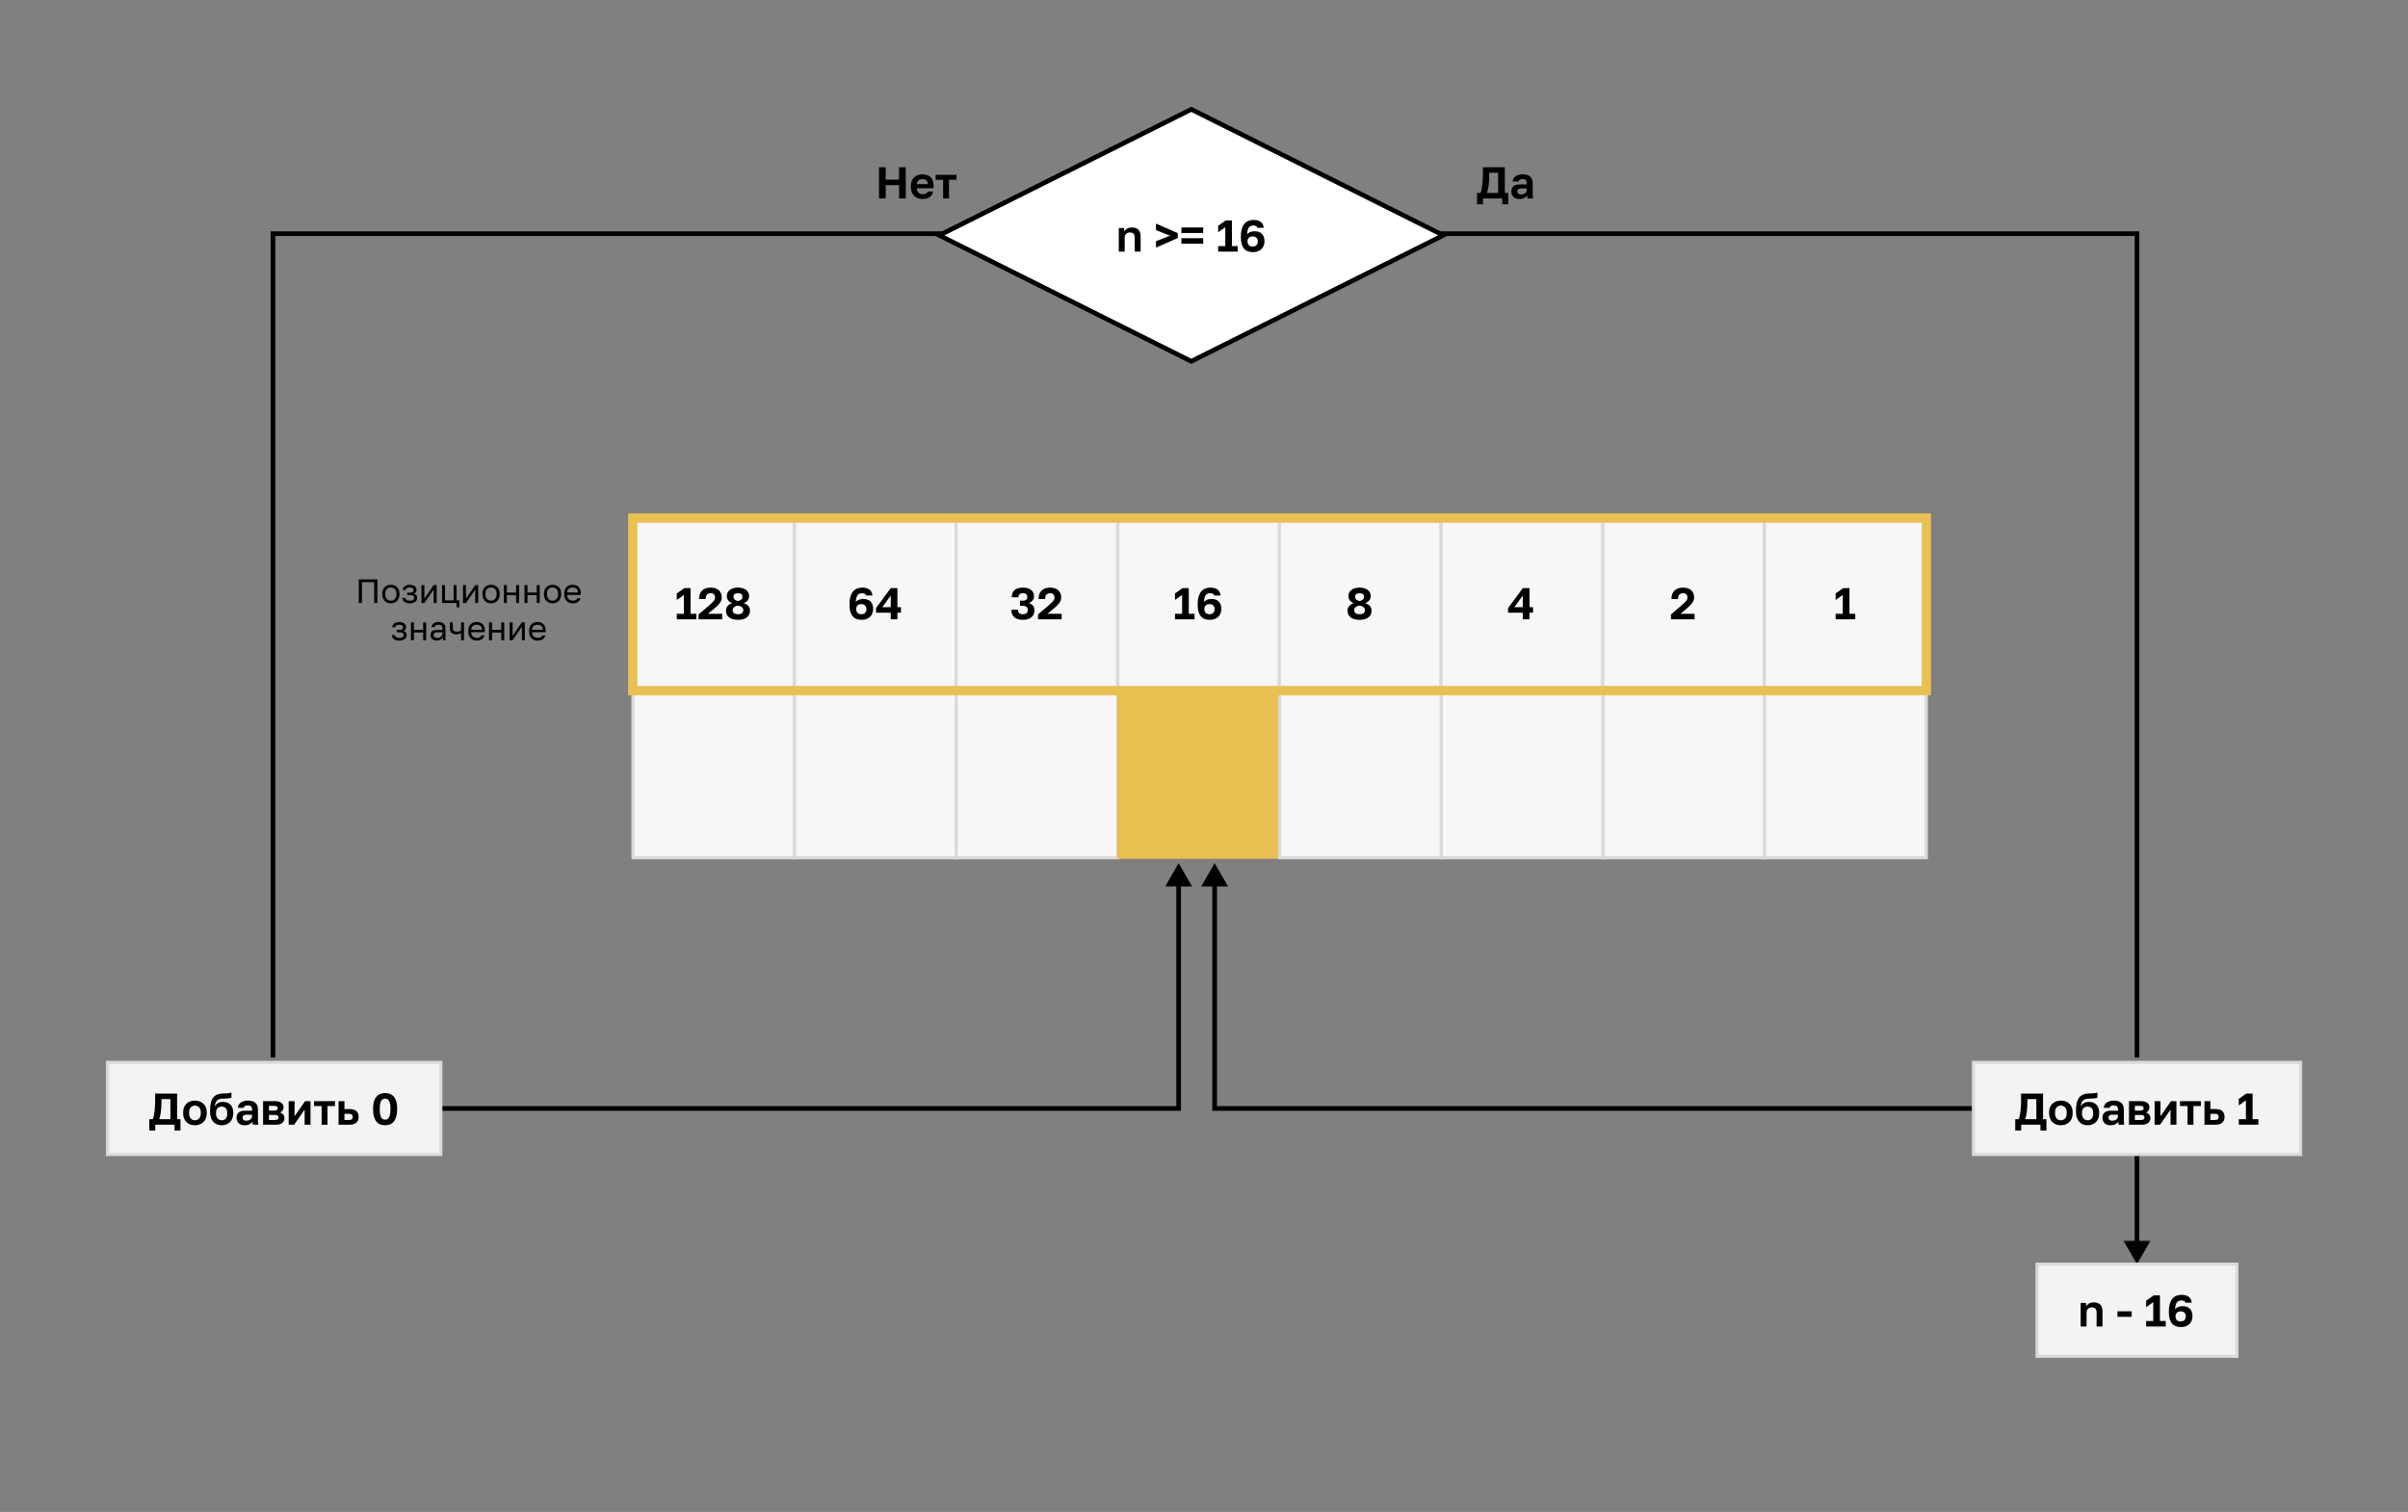 <svg width="1551" height="974" viewBox="0 0 1551 974" fill="none" xmlns="http://www.w3.org/2000/svg">
<rect x="0" y="0" width="1551" height="974" fill="#808080" stroke="none"/>
<rect x="407.691" y="443.156" width="104.135" height="109.408" fill="#F7F7F7"/>
<rect x="407.691" y="443.156" width="104.135" height="109.408" stroke="#DADADA" stroke-width="2"/>
<rect x="511.826" y="443.156" width="104.135" height="109.408" fill="#F7F7F7"/>
<rect x="511.826" y="443.156" width="104.135" height="109.408" stroke="#DADADA" stroke-width="2"/>
<rect x="615.961" y="443.156" width="104.135" height="109.408" fill="#F7F7F7"/>
<rect x="615.961" y="443.156" width="104.135" height="109.408" stroke="#DADADA" stroke-width="2"/>
<rect x="720.096" y="443.156" width="104.135" height="109.408" fill="#EAC053"/>
<rect x="720.096" y="443.156" width="104.135" height="109.408" stroke="#EAC053" stroke-width="1.318"/>
<rect x="824.23" y="443.156" width="104.135" height="109.408" fill="#F7F7F7"/>
<rect x="824.23" y="443.156" width="104.135" height="109.408" stroke="#DADADA" stroke-width="2"/>
<rect x="928.365" y="443.156" width="104.135" height="109.408" fill="#F7F7F7"/>
<rect x="928.365" y="443.156" width="104.135" height="109.408" stroke="#DADADA" stroke-width="2"/>
<rect x="1032.5" y="443.156" width="104.135" height="109.408" fill="#F7F7F7"/>
<rect x="1032.5" y="443.156" width="104.135" height="109.408" stroke="#DADADA" stroke-width="2"/>
<rect x="1136.63" y="443.156" width="104.135" height="109.408" fill="#F7F7F7"/>
<rect x="1136.63" y="443.156" width="104.135" height="109.408" stroke="#DADADA" stroke-width="2"/>
<rect x="407.547" y="333.749" width="104.135" height="109.408" fill="#F7F7F7"/>
<path d="M435.906 395.396H440.495V383.234L435.906 386.504V382.316L440.754 378.874H444.798V395.396H448.527V398.953H435.906V395.396ZM449.958 395.826L456.985 389.774C457.635 389.2 458.19 388.703 458.649 388.282C459.108 387.842 459.481 387.441 459.767 387.078C460.054 386.714 460.255 386.36 460.37 386.016C460.504 385.672 460.571 385.299 460.571 384.898C460.571 384.075 460.341 383.416 459.882 382.918C459.423 382.402 458.744 382.144 457.846 382.144C456.813 382.144 456 382.431 455.408 383.005C454.834 383.559 454.547 384.525 454.547 385.902H450.244C450.244 383.626 450.885 381.828 452.166 380.509C453.467 379.19 455.36 378.53 457.846 378.53C459.012 378.53 460.026 378.692 460.886 379.017C461.766 379.323 462.502 379.763 463.095 380.337C463.688 380.891 464.127 381.561 464.414 382.345C464.72 383.129 464.873 383.98 464.873 384.898C464.873 385.586 464.749 386.246 464.5 386.877C464.252 387.489 463.907 388.082 463.468 388.655C463.047 389.229 462.55 389.793 461.976 390.348C461.402 390.883 460.791 391.418 460.14 391.954L456.01 395.396H465.16V398.953H449.958V395.826ZM475.332 399.297C474.127 399.297 473.037 399.163 472.062 398.895C471.105 398.608 470.293 398.216 469.623 397.719C468.973 397.203 468.467 396.591 468.103 395.883C467.759 395.157 467.587 394.354 467.587 393.474C467.587 392.346 467.931 391.342 468.62 390.462C469.308 389.564 470.331 388.932 471.689 388.569C470.675 388.244 469.834 387.68 469.165 386.877C468.495 386.074 468.161 385.118 468.161 384.008C468.161 383.205 468.314 382.469 468.62 381.8C468.945 381.131 469.413 380.557 470.025 380.079C470.637 379.582 471.383 379.199 472.262 378.931C473.161 378.664 474.184 378.53 475.332 378.53C476.479 378.53 477.492 378.664 478.372 378.931C479.271 379.199 480.026 379.582 480.638 380.079C481.269 380.557 481.738 381.131 482.043 381.8C482.369 382.469 482.531 383.205 482.531 384.008C482.531 385.118 482.196 386.064 481.527 386.848C480.858 387.613 480.007 388.187 478.974 388.569C481.709 389.411 483.076 391.045 483.076 393.474C483.076 394.354 482.894 395.157 482.531 395.883C482.187 396.591 481.68 397.203 481.011 397.719C480.361 398.216 479.558 398.608 478.601 398.895C477.645 399.163 476.555 399.297 475.332 399.297ZM475.332 395.683C476.517 395.683 477.387 395.453 477.942 394.994C478.496 394.535 478.774 393.914 478.774 393.13C478.774 392.269 478.448 391.59 477.798 391.093C477.167 390.577 476.345 390.242 475.332 390.089C474.318 390.242 473.486 390.577 472.836 391.093C472.205 391.59 471.889 392.269 471.889 393.13C471.889 393.914 472.176 394.535 472.75 394.994C473.324 395.453 474.184 395.683 475.332 395.683ZM475.332 387.164C476.192 387.011 476.89 386.714 477.425 386.274C477.961 385.816 478.229 385.184 478.229 384.381C478.229 383.636 477.97 383.081 477.454 382.718C476.957 382.335 476.249 382.144 475.332 382.144C474.433 382.144 473.725 382.335 473.209 382.718C472.712 383.081 472.463 383.636 472.463 384.381C472.463 385.184 472.721 385.816 473.238 386.274C473.773 386.714 474.471 387.011 475.332 387.164Z" fill="black"/>
<rect x="407.547" y="333.749" width="104.135" height="109.408" stroke="#DADADA" stroke-width="2"/>
<rect x="511.682" y="333.749" width="104.135" height="109.408" fill="#F7F7F7"/>
<path d="M555.072 399.297C553.81 399.297 552.691 399.115 551.716 398.752C550.741 398.389 549.919 397.824 549.249 397.06C548.58 396.275 548.064 395.281 547.7 394.076C547.356 392.872 547.184 391.438 547.184 389.774V389.2C547.184 387.288 547.385 385.663 547.787 384.324C548.188 382.966 548.752 381.857 549.479 380.997C550.206 380.136 551.066 379.515 552.06 379.132C553.074 378.731 554.173 378.53 555.359 378.53C557.214 378.53 558.715 378.922 559.862 379.706C561.01 380.49 561.708 381.79 561.956 383.607H557.941C557.558 382.632 556.65 382.144 555.216 382.144C554.661 382.144 554.145 382.23 553.667 382.402C553.208 382.555 552.797 382.852 552.433 383.291C552.089 383.712 551.812 384.295 551.601 385.041C551.391 385.787 551.257 386.743 551.2 387.909C551.448 387.527 551.754 387.211 552.118 386.963C552.481 386.695 552.873 386.485 553.294 386.332C553.734 386.16 554.183 386.035 554.642 385.959C555.12 385.882 555.598 385.844 556.076 385.844C558.103 385.844 559.662 386.399 560.752 387.508C561.842 388.598 562.387 390.147 562.387 392.155V392.47C562.387 393.484 562.205 394.411 561.842 395.252C561.478 396.094 560.971 396.82 560.321 397.432C559.69 398.025 558.925 398.484 558.027 398.809C557.128 399.134 556.143 399.297 555.072 399.297ZM554.785 395.683C555.818 395.683 556.621 395.396 557.195 394.822C557.788 394.229 558.084 393.474 558.084 392.556V392.269C558.084 391.351 557.788 390.606 557.195 390.032C556.621 389.458 555.818 389.171 554.785 389.171C553.753 389.171 552.94 389.458 552.347 390.032C551.774 390.606 551.487 391.351 551.487 392.269V392.556C551.487 393.474 551.774 394.229 552.347 394.822C552.94 395.396 553.753 395.683 554.785 395.683ZM573.717 394.707H564.251V391.724L573.717 378.874H578.019V391.151H580.314V394.707H578.019V398.953H573.717V394.707ZM573.717 391.151V383.664L568.267 391.151H573.717Z" fill="black"/>
<rect x="511.682" y="333.749" width="104.135" height="109.408" stroke="#DADADA" stroke-width="2"/>
<rect x="615.816" y="333.749" width="104.135" height="109.408" fill="#F7F7F7"/>
<path d="M658.846 399.297C656.399 399.297 654.544 398.723 653.282 397.576C652.02 396.409 651.389 394.813 651.389 392.786H655.691C655.691 393.761 655.94 394.488 656.437 394.966C656.953 395.444 657.756 395.683 658.846 395.683C659.898 395.683 660.682 395.453 661.199 394.994C661.734 394.516 662.002 393.847 662.002 392.986C662.002 391.189 660.95 390.29 658.846 390.29H656.982V386.963H658.846C659.764 386.963 660.472 386.772 660.969 386.389C661.466 386.007 661.715 385.414 661.715 384.611C661.715 383.884 661.476 383.291 660.998 382.832C660.52 382.373 659.803 382.144 658.846 382.144C657.871 382.144 657.145 382.373 656.666 382.832C656.208 383.272 655.978 383.913 655.978 384.754H651.676C651.676 382.785 652.268 381.255 653.454 380.165C654.659 379.075 656.456 378.53 658.846 378.53C660.051 378.53 661.103 378.673 662.002 378.96C662.9 379.228 663.646 379.61 664.239 380.107C664.832 380.586 665.272 381.159 665.558 381.828C665.864 382.498 666.017 383.224 666.017 384.008C666.017 385.118 665.702 386.064 665.071 386.848C664.459 387.613 663.637 388.158 662.604 388.483C663.79 388.808 664.698 389.372 665.329 390.175C665.979 390.979 666.304 392.04 666.304 393.359C666.304 394.22 666.132 395.013 665.788 395.74C665.444 396.467 664.947 397.098 664.296 397.633C663.665 398.149 662.881 398.561 661.944 398.867C661.026 399.153 659.994 399.297 658.846 399.297ZM668.612 395.826L675.64 389.774C676.29 389.2 676.845 388.703 677.304 388.282C677.762 387.842 678.135 387.441 678.422 387.078C678.709 386.714 678.91 386.36 679.025 386.016C679.158 385.672 679.225 385.299 679.225 384.898C679.225 384.075 678.996 383.416 678.537 382.918C678.078 382.402 677.399 382.144 676.5 382.144C675.468 382.144 674.655 382.431 674.062 383.005C673.489 383.559 673.202 384.525 673.202 385.902H668.899C668.899 383.626 669.54 381.828 670.821 380.509C672.121 379.19 674.014 378.53 676.5 378.53C677.667 378.53 678.68 378.692 679.541 379.017C680.42 379.323 681.157 379.763 681.749 380.337C682.342 380.891 682.782 381.561 683.069 382.345C683.375 383.129 683.528 383.98 683.528 384.898C683.528 385.586 683.404 386.246 683.155 386.877C682.906 387.489 682.562 388.082 682.122 388.655C681.702 389.229 681.204 389.793 680.631 390.348C680.057 390.883 679.445 391.418 678.795 391.954L674.665 395.396H683.815V398.953H668.612V395.826Z" fill="black"/>
<rect x="615.816" y="333.749" width="104.135" height="109.408" stroke="#DADADA" stroke-width="2"/>
<rect x="719.951" y="333.749" width="104.135" height="109.408" fill="#F7F7F7"/>
<path d="M756.81 395.396H761.4V383.234L756.81 386.504V382.316L761.658 378.874H765.702V395.396H769.431V398.953H756.81V395.396ZM779.324 399.297C778.062 399.297 776.943 399.115 775.968 398.752C774.992 398.389 774.17 397.824 773.501 397.06C772.832 396.275 772.315 395.281 771.952 394.076C771.608 392.872 771.436 391.438 771.436 389.774V389.2C771.436 387.288 771.636 385.663 772.038 384.324C772.44 382.966 773.004 381.857 773.73 380.997C774.457 380.136 775.317 379.515 776.312 379.132C777.325 378.731 778.425 378.53 779.61 378.53C781.465 378.53 782.966 378.922 784.114 379.706C785.261 380.49 785.959 381.79 786.208 383.607H782.192C781.81 382.632 780.901 382.144 779.467 382.144C778.912 382.144 778.396 382.23 777.918 382.402C777.459 382.555 777.048 382.852 776.685 383.291C776.341 383.712 776.063 384.295 775.853 385.041C775.643 385.787 775.509 386.743 775.451 387.909C775.7 387.527 776.006 387.211 776.369 386.963C776.733 386.695 777.125 386.485 777.545 386.332C777.985 386.16 778.434 386.035 778.893 385.959C779.371 385.882 779.849 385.844 780.328 385.844C782.355 385.844 783.913 386.399 785.003 387.508C786.093 388.598 786.638 390.147 786.638 392.155V392.47C786.638 393.484 786.456 394.411 786.093 395.252C785.73 396.094 785.223 396.82 784.573 397.432C783.942 398.025 783.177 398.484 782.278 398.809C781.379 399.134 780.394 399.297 779.324 399.297ZM779.037 395.683C780.069 395.683 780.873 395.396 781.446 394.822C782.039 394.229 782.335 393.474 782.335 392.556V392.269C782.335 391.351 782.039 390.606 781.446 390.032C780.873 389.458 780.069 389.171 779.037 389.171C778.004 389.171 777.191 389.458 776.599 390.032C776.025 390.606 775.738 391.351 775.738 392.269V392.556C775.738 393.474 776.025 394.229 776.599 394.822C777.191 395.396 778.004 395.683 779.037 395.683Z" fill="black"/>
<rect x="719.951" y="333.749" width="104.135" height="109.408" stroke="#DADADA" stroke-width="2"/>
<rect x="824.086" y="333.749" width="104.135" height="109.408" fill="#F7F7F7"/>
<path d="M875.69 399.297C874.485 399.297 873.395 399.163 872.42 398.895C871.464 398.608 870.651 398.216 869.982 397.719C869.331 397.203 868.825 396.591 868.461 395.883C868.117 395.157 867.945 394.354 867.945 393.474C867.945 392.346 868.289 391.342 868.978 390.462C869.666 389.564 870.689 388.932 872.047 388.569C871.033 388.244 870.192 387.68 869.523 386.877C868.853 386.074 868.519 385.118 868.519 384.008C868.519 383.205 868.672 382.469 868.978 381.8C869.303 381.131 869.771 380.557 870.383 380.079C870.995 379.582 871.741 379.199 872.621 378.931C873.519 378.664 874.542 378.53 875.69 378.53C876.837 378.53 877.85 378.664 878.73 378.931C879.629 379.199 880.384 379.582 880.996 380.079C881.627 380.557 882.096 381.131 882.402 381.8C882.727 382.469 882.889 383.205 882.889 384.008C882.889 385.118 882.555 386.064 881.885 386.848C881.216 387.613 880.365 388.187 879.332 388.569C882.067 389.411 883.434 391.045 883.434 393.474C883.434 394.354 883.253 395.157 882.889 395.883C882.545 396.591 882.038 397.203 881.369 397.719C880.719 398.216 879.916 398.608 878.96 398.895C878.003 399.163 876.913 399.297 875.69 399.297ZM875.69 395.683C876.875 395.683 877.745 395.453 878.3 394.994C878.854 394.535 879.132 393.914 879.132 393.13C879.132 392.269 878.807 391.59 878.156 391.093C877.525 390.577 876.703 390.242 875.69 390.089C874.676 390.242 873.844 390.577 873.194 391.093C872.563 391.59 872.248 392.269 872.248 393.13C872.248 393.914 872.534 394.535 873.108 394.994C873.682 395.453 874.542 395.683 875.69 395.683ZM875.69 387.164C876.55 387.011 877.248 386.714 877.784 386.274C878.319 385.816 878.587 385.184 878.587 384.381C878.587 383.636 878.329 383.081 877.812 382.718C877.315 382.335 876.608 382.144 875.69 382.144C874.791 382.144 874.083 382.335 873.567 382.718C873.07 383.081 872.821 383.636 872.821 384.381C872.821 385.184 873.079 385.816 873.596 386.274C874.131 386.714 874.829 387.011 875.69 387.164Z" fill="black"/>
<rect x="824.086" y="333.749" width="104.135" height="109.408" stroke="#DADADA" stroke-width="2"/>
<rect x="928.221" y="333.749" width="104.135" height="109.408" fill="#F7F7F7"/>
<path d="M980.828 394.707H971.363V391.724L980.828 378.874H985.131V391.151H987.426V394.707H985.131V398.953H980.828V394.707ZM980.828 391.151V383.664L975.378 391.151H980.828Z" fill="black"/>
<rect x="928.221" y="333.749" width="104.135" height="109.408" stroke="#DADADA" stroke-width="2"/>
<rect x="1032.36" y="333.749" width="104.135" height="109.408" fill="#F7F7F7"/>
<path d="M1076.28 395.826L1083.31 389.774C1083.96 389.2 1084.52 388.703 1084.98 388.282C1085.43 387.842 1085.81 387.441 1086.09 387.078C1086.38 386.714 1086.58 386.36 1086.7 386.016C1086.83 385.672 1086.9 385.299 1086.9 384.898C1086.9 384.075 1086.67 383.416 1086.21 382.918C1085.75 382.402 1085.07 382.144 1084.17 382.144C1083.14 382.144 1082.33 382.431 1081.73 383.005C1081.16 383.559 1080.87 384.525 1080.87 385.902H1076.57C1076.57 383.626 1077.21 381.828 1078.49 380.509C1079.79 379.19 1081.69 378.53 1084.17 378.53C1085.34 378.53 1086.35 378.692 1087.21 379.017C1088.09 379.323 1088.83 379.763 1089.42 380.337C1090.01 380.891 1090.45 381.561 1090.74 382.345C1091.05 383.129 1091.2 383.98 1091.2 384.898C1091.2 385.586 1091.08 386.246 1090.83 386.877C1090.58 387.489 1090.23 388.082 1089.79 388.655C1089.37 389.229 1088.88 389.793 1088.3 390.348C1087.73 390.883 1087.12 391.418 1086.47 391.954L1082.34 395.396H1091.49V398.953H1076.28V395.826Z" fill="black"/>
<rect x="1032.36" y="333.749" width="104.135" height="109.408" stroke="#DADADA" stroke-width="2"/>
<rect x="1136.49" y="333.749" width="104.135" height="109.408" fill="#F7F7F7"/>
<path d="M1182.35 395.396H1186.94V383.234L1182.35 386.504V382.316L1187.2 378.874H1191.24V395.396H1194.97V398.953H1182.35V395.396Z" fill="black"/>
<rect x="1136.49" y="333.749" width="104.135" height="109.408" stroke="#DADADA" stroke-width="2"/>
<path d="M175.816 681.275V150.529H642.079L776.13 219.015L910.182 150.529H1376.44V681.276" stroke="black" stroke-width="3"/>
<path d="M767.314 232.754L604.993 151.594L767.314 70.433L929.636 151.594L767.314 232.754Z" fill="white" stroke="black" stroke-width="3"/>
<path d="M1376.44 814.367L1385.1 799.367L1367.78 799.367L1376.44 814.367ZM1374.94 743.73L1374.94 800.867L1377.94 800.867L1377.94 743.73L1374.94 743.73Z" fill="black"/>
<path d="M782.354 714.049V715.549H780.854V714.049H782.354ZM782.354 556.064L791.014 571.064H773.693L782.354 556.064ZM1284.3 715.549H782.354V712.549H1284.3V715.549ZM780.854 714.049V569.564H783.854V714.049H780.854Z" fill="black"/>
<path d="M759.162 714.049V715.549H760.662V714.049H759.162ZM759.162 556.064L750.502 571.064H767.822L759.162 556.064ZM257.219 715.549H759.162V712.549H257.219V715.549ZM760.662 714.049V569.564H757.662V714.049H760.662Z" fill="black"/>
<rect x="1271.08" y="684.367" width="210.727" height="59.363" fill="#F3F3F3"/>
<path d="M1298.02 720.992H1300.25C1300.54 720.323 1300.78 719.52 1300.97 718.583C1301.16 717.626 1301.32 716.623 1301.43 715.571C1301.55 714.5 1301.63 713.41 1301.69 712.301C1301.75 711.173 1301.77 710.092 1301.77 709.06V704.47H1315.92V720.992H1318.1V728.278H1314.25V724.549H1301.86V728.278H1298.02V720.992ZM1311.61 720.992V708.027H1305.85V709.633C1305.85 712.253 1305.72 714.462 1305.47 716.259C1305.23 718.057 1304.87 719.634 1304.41 720.992H1311.61ZM1327.42 724.893C1326.39 724.893 1325.4 724.74 1324.47 724.434C1323.55 724.109 1322.75 723.621 1322.06 722.971C1321.37 722.321 1320.82 721.508 1320.42 720.533C1320.02 719.558 1319.82 718.411 1319.82 717.091V716.517C1319.82 715.274 1320.02 714.184 1320.42 713.247C1320.82 712.31 1321.37 711.526 1322.06 710.895C1322.75 710.264 1323.55 709.796 1324.47 709.49C1325.4 709.165 1326.39 709.002 1327.42 709.002C1328.45 709.002 1329.43 709.165 1330.35 709.49C1331.26 709.796 1332.07 710.264 1332.76 710.895C1333.46 711.526 1334.02 712.31 1334.42 713.247C1334.82 714.184 1335.02 715.274 1335.02 716.517V717.091C1335.02 718.391 1334.82 719.529 1334.42 720.504C1334.02 721.48 1333.46 722.292 1332.76 722.943C1332.07 723.593 1331.26 724.08 1330.35 724.405C1329.43 724.73 1328.45 724.893 1327.42 724.893ZM1327.42 721.68C1328.49 721.68 1329.38 721.298 1330.09 720.533C1330.82 719.768 1331.18 718.621 1331.18 717.091V716.517C1331.18 715.121 1330.82 714.06 1330.09 713.334C1329.38 712.588 1328.49 712.215 1327.42 712.215C1326.33 712.215 1325.43 712.588 1324.72 713.334C1324.02 714.06 1323.66 715.121 1323.66 716.517V717.091C1323.66 718.64 1324.02 719.797 1324.72 720.562C1325.43 721.308 1326.33 721.68 1327.42 721.68ZM1344.62 724.893C1343.55 724.893 1342.55 724.711 1341.64 724.348C1340.74 723.985 1339.95 723.44 1339.29 722.713C1338.62 721.967 1338.09 721.059 1337.71 719.988C1337.34 718.898 1337.16 717.636 1337.16 716.202V715.542C1337.16 713.821 1337.29 712.291 1337.54 710.953C1337.8 709.614 1338.23 708.476 1338.83 707.539C1339.44 706.602 1340.24 705.876 1341.24 705.359C1342.25 704.824 1343.51 704.518 1345.02 704.442C1345.61 704.422 1346.2 704.403 1346.77 704.384C1347.35 704.365 1347.89 704.336 1348.41 704.298C1348.92 704.26 1349.39 704.203 1349.81 704.126C1350.23 704.03 1350.61 703.906 1350.93 703.753V707.109C1350.62 707.281 1350.05 707.425 1349.21 707.539C1348.39 707.654 1347.13 707.721 1345.45 707.74C1344.59 707.759 1343.85 707.864 1343.21 708.056C1342.6 708.228 1342.09 708.515 1341.67 708.916C1341.26 709.299 1340.94 709.805 1340.69 710.436C1340.46 711.067 1340.3 711.842 1340.2 712.76C1340.64 711.899 1341.3 711.201 1342.18 710.666C1343.06 710.13 1344.21 709.863 1345.62 709.863C1346.58 709.863 1347.45 710.016 1348.23 710.322C1349.02 710.609 1349.7 711.039 1350.27 711.612C1350.84 712.186 1351.28 712.894 1351.59 713.735C1351.92 714.576 1352.08 715.552 1352.08 716.661V717.206C1352.08 718.411 1351.89 719.491 1351.5 720.447C1351.14 721.403 1350.62 722.216 1349.96 722.885C1349.29 723.535 1348.49 724.033 1347.57 724.377C1346.68 724.721 1345.69 724.893 1344.62 724.893ZM1344.62 721.68C1345.77 721.68 1346.66 721.308 1347.29 720.562C1347.92 719.797 1348.23 718.716 1348.23 717.321V716.747C1348.23 715.542 1347.91 714.596 1347.26 713.907C1346.61 713.219 1345.73 712.875 1344.62 712.875C1343.53 712.875 1342.65 713.219 1341.98 713.907C1341.33 714.596 1341.01 715.542 1341.01 716.747V717.263C1341.01 717.952 1341.09 718.573 1341.26 719.128C1341.46 719.682 1341.71 720.151 1342.04 720.533C1342.36 720.896 1342.75 721.183 1343.19 721.394C1343.63 721.585 1344.1 721.68 1344.62 721.68ZM1359.36 724.893C1358.53 724.893 1357.81 724.778 1357.18 724.549C1356.54 724.3 1356.01 723.966 1355.57 723.545C1355.13 723.105 1354.8 722.598 1354.57 722.025C1354.34 721.432 1354.22 720.791 1354.22 720.103C1354.22 717.043 1356.04 715.513 1359.67 715.513H1364.2V714.796C1364.2 713.802 1363.97 713.104 1363.51 712.702C1363.08 712.301 1362.37 712.1 1361.39 712.1C1360.53 712.1 1359.91 712.253 1359.53 712.559C1359.15 712.846 1358.93 713.209 1358.87 713.649H1355.08C1355.12 712.999 1355.28 712.387 1355.57 711.813C1355.88 711.24 1356.3 710.752 1356.83 710.35C1357.39 709.93 1358.06 709.605 1358.84 709.375C1359.62 709.127 1360.52 709.002 1361.54 709.002C1362.51 709.002 1363.39 709.107 1364.17 709.318C1364.98 709.528 1365.66 709.872 1366.21 710.35C1366.78 710.809 1367.22 711.412 1367.53 712.157C1367.84 712.903 1367.99 713.802 1367.99 714.854V720.677C1367.99 721.48 1368 722.187 1368.02 722.799C1368.06 723.392 1368.11 723.975 1368.19 724.549H1364.66C1364.59 724.128 1364.54 723.813 1364.52 723.602C1364.52 723.373 1364.52 723.038 1364.52 722.598C1364.1 723.21 1363.46 723.746 1362.6 724.205C1361.76 724.664 1360.68 724.893 1359.36 724.893ZM1360.53 721.967C1360.99 721.967 1361.44 721.91 1361.88 721.795C1362.32 721.661 1362.71 721.47 1363.06 721.222C1363.4 720.954 1363.68 720.619 1363.89 720.218C1364.1 719.816 1364.2 719.348 1364.2 718.812V718.095H1360.39C1359.66 718.095 1359.09 718.267 1358.67 718.611C1358.27 718.936 1358.06 719.386 1358.06 719.959C1358.06 720.571 1358.28 721.059 1358.7 721.422C1359.12 721.786 1359.73 721.967 1360.53 721.967ZM1371.29 709.346H1378.92C1379.9 709.346 1380.73 709.452 1381.42 709.662C1382.13 709.853 1382.71 710.13 1383.17 710.494C1383.63 710.857 1383.96 711.287 1384.17 711.785C1384.38 712.282 1384.49 712.827 1384.49 713.42C1384.49 714.127 1384.27 714.796 1383.83 715.427C1383.41 716.039 1382.82 716.45 1382.08 716.661C1383.02 716.89 1383.74 717.33 1384.26 717.98C1384.79 718.611 1385.06 719.357 1385.06 720.218C1385.06 721.537 1384.6 722.589 1383.69 723.373C1382.77 724.157 1381.37 724.549 1379.5 724.549H1371.29V709.346ZM1378.75 721.508C1379.61 721.508 1380.24 721.384 1380.64 721.135C1381.07 720.868 1381.28 720.447 1381.28 719.873C1381.28 719.3 1381.07 718.889 1380.67 718.64C1380.29 718.372 1379.65 718.238 1378.75 718.238H1375.08V721.508H1378.75ZM1378.38 715.427C1379.26 715.427 1379.86 715.303 1380.19 715.055C1380.53 714.806 1380.7 714.423 1380.7 713.907C1380.7 713.41 1380.53 713.037 1380.19 712.789C1379.84 712.521 1379.24 712.387 1378.38 712.387H1375.08V715.427H1378.38ZM1387.79 709.346H1391.58V719.099L1398.35 709.346H1401.85V724.549H1398.06V714.796L1391.29 724.549H1387.79V709.346ZM1409 712.502H1404.15V709.346H1417.63V712.502H1412.79V724.549H1409V712.502ZM1419.92 709.346H1423.71V714.452H1426.95C1430.87 714.452 1432.83 716.135 1432.83 719.5C1432.83 720.246 1432.71 720.935 1432.49 721.566C1432.27 722.178 1431.93 722.704 1431.45 723.143C1430.97 723.583 1430.36 723.927 1429.62 724.176C1428.87 724.425 1427.98 724.549 1426.95 724.549H1419.92V709.346ZM1426.52 721.508C1427.44 721.508 1428.09 721.346 1428.47 721.021C1428.85 720.677 1429.04 720.17 1429.04 719.5C1429.04 718.831 1428.84 718.334 1428.44 718.009C1428.06 717.665 1427.42 717.493 1426.52 717.493H1423.71V721.508H1426.52ZM1442.01 720.992H1446.6V708.83L1442.01 712.1V707.912L1446.86 704.47H1450.9V720.992H1454.63V724.549H1442.01V720.992Z" fill="black"/>
<rect x="1271.08" y="684.367" width="210.727" height="59.363" stroke="#DADADA" stroke-width="2"/>
<rect x="1312.08" y="814.367" width="128.727" height="59.363" fill="#F3F3F3"/>
<path d="M1340.16 839.346H1343.66V841.584C1344.03 840.895 1344.61 840.293 1345.41 839.777C1346.24 839.26 1347.34 839.002 1348.71 839.002C1350.57 839.002 1351.94 839.499 1352.84 840.494C1353.76 841.488 1354.22 842.922 1354.22 844.796V854.549H1350.43V845.657C1350.43 844.51 1350.19 843.649 1349.72 843.075C1349.26 842.502 1348.46 842.215 1347.34 842.215C1346.72 842.215 1346.21 842.31 1345.79 842.502C1345.37 842.693 1345.01 842.951 1344.73 843.276C1344.46 843.582 1344.26 843.945 1344.12 844.366C1344.01 844.768 1343.95 845.198 1343.95 845.657V854.549H1340.16V839.346ZM1363.84 844.739H1373.02V848.296H1363.84V844.739ZM1382.34 850.992H1386.93V838.83L1382.34 842.1V837.912L1387.19 834.47H1391.23V850.992H1394.96V854.549H1382.34V850.992ZM1404.85 854.893C1403.59 854.893 1402.47 854.711 1401.5 854.348C1400.52 853.985 1399.7 853.421 1399.03 852.656C1398.36 851.872 1397.84 850.877 1397.48 849.673C1397.14 848.468 1396.96 847.034 1396.96 845.37V844.796C1396.96 842.884 1397.17 841.259 1397.57 839.92C1397.97 838.562 1398.53 837.453 1399.26 836.593C1399.99 835.732 1400.85 835.111 1401.84 834.728C1402.85 834.327 1403.95 834.126 1405.14 834.126C1406.99 834.126 1408.5 834.518 1409.64 835.302C1410.79 836.086 1411.49 837.386 1411.74 839.203H1407.72C1407.34 838.228 1406.43 837.74 1405 837.74C1404.44 837.74 1403.93 837.826 1403.45 837.998C1402.99 838.151 1402.58 838.448 1402.21 838.888C1401.87 839.308 1401.59 839.891 1401.38 840.637C1401.17 841.383 1401.04 842.339 1400.98 843.506C1401.23 843.123 1401.54 842.808 1401.9 842.559C1402.26 842.291 1402.65 842.081 1403.07 841.928C1403.51 841.756 1403.96 841.632 1404.42 841.555C1404.9 841.479 1405.38 841.44 1405.86 841.44C1407.88 841.44 1409.44 841.995 1410.53 843.104C1411.62 844.194 1412.17 845.743 1412.17 847.751V848.066C1412.17 849.08 1411.99 850.007 1411.62 850.849C1411.26 851.69 1410.75 852.417 1410.1 853.029C1409.47 853.621 1408.71 854.08 1407.81 854.405C1406.91 854.73 1405.92 854.893 1404.85 854.893ZM1404.57 851.279C1405.6 851.279 1406.4 850.992 1406.98 850.418C1407.57 849.826 1407.86 849.07 1407.86 848.152V847.866C1407.86 846.948 1407.57 846.202 1406.98 845.628C1406.4 845.055 1405.6 844.768 1404.57 844.768C1403.53 844.768 1402.72 845.055 1402.13 845.628C1401.55 846.202 1401.27 846.948 1401.27 847.866V848.152C1401.27 849.07 1401.55 849.826 1402.13 850.418C1402.72 850.992 1403.53 851.279 1404.57 851.279Z" fill="black"/>
<rect x="1312.08" y="814.367" width="128.727" height="59.363" stroke="#DADADA" stroke-width="2"/>
<path d="M231.081 373.22H243.05V388.453H241.004V375.005H233.127V388.453H231.081V373.22ZM251.754 388.67C251.014 388.67 250.31 388.554 249.643 388.322C248.976 388.075 248.388 387.713 247.88 387.234C247.373 386.741 246.966 386.124 246.662 385.384C246.357 384.645 246.205 383.781 246.205 382.795V382.36C246.205 381.431 246.357 380.612 246.662 379.901C246.966 379.19 247.373 378.602 247.88 378.138C248.388 377.66 248.976 377.304 249.643 377.072C250.31 376.825 251.014 376.702 251.754 376.702C252.494 376.702 253.197 376.825 253.864 377.072C254.532 377.304 255.119 377.66 255.627 378.138C256.135 378.602 256.541 379.19 256.846 379.901C257.15 380.612 257.303 381.431 257.303 382.36V382.795C257.303 383.781 257.15 384.645 256.846 385.384C256.541 386.124 256.135 386.741 255.627 387.234C255.119 387.713 254.532 388.075 253.864 388.322C253.197 388.554 252.494 388.67 251.754 388.67ZM251.754 386.929C252.189 386.929 252.624 386.857 253.059 386.712C253.495 386.552 253.879 386.313 254.213 385.994C254.546 385.66 254.815 385.232 255.018 384.71C255.235 384.188 255.344 383.549 255.344 382.795V382.36C255.344 381.663 255.235 381.069 255.018 380.575C254.815 380.082 254.546 379.676 254.213 379.357C253.879 379.038 253.495 378.806 253.059 378.66C252.624 378.515 252.189 378.443 251.754 378.443C251.318 378.443 250.883 378.515 250.448 378.66C250.013 378.806 249.628 379.038 249.295 379.357C248.961 379.676 248.685 380.082 248.468 380.575C248.265 381.069 248.163 381.663 248.163 382.36V382.795C248.163 383.549 248.265 384.188 248.468 384.71C248.685 385.232 248.961 385.66 249.295 385.994C249.628 386.313 250.013 386.552 250.448 386.712C250.883 386.857 251.318 386.929 251.754 386.929ZM263.931 388.67C262.48 388.67 261.341 388.366 260.515 387.756C259.688 387.147 259.231 386.291 259.144 385.189H261.059C261.16 385.754 261.458 386.19 261.951 386.494C262.459 386.784 263.119 386.929 263.931 386.929C264.932 386.929 265.657 386.763 266.107 386.429C266.571 386.081 266.803 385.667 266.803 385.189C266.803 384.623 266.615 384.18 266.238 383.861C265.86 383.528 265.208 383.361 264.279 383.361H262.299V381.794H264.149C264.946 381.794 265.512 381.642 265.846 381.337C266.194 381.032 266.368 380.604 266.368 380.053C266.368 379.618 266.165 379.241 265.759 378.922C265.353 378.602 264.743 378.443 263.931 378.443C263.046 378.443 262.4 378.588 261.994 378.878C261.603 379.154 261.363 379.553 261.276 380.075H259.361C259.405 379.596 259.535 379.154 259.753 378.748C259.985 378.327 260.297 377.964 260.689 377.66C261.08 377.355 261.545 377.123 262.081 376.963C262.633 376.789 263.249 376.702 263.931 376.702C264.671 376.702 265.309 376.789 265.846 376.963C266.397 377.123 266.854 377.355 267.217 377.66C267.579 377.95 267.848 378.298 268.022 378.704C268.196 379.11 268.283 379.56 268.283 380.053C268.283 380.604 268.145 381.09 267.87 381.511C267.594 381.917 267.152 382.236 266.542 382.469C267.355 382.686 267.92 383.034 268.24 383.513C268.559 383.992 268.718 384.55 268.718 385.189C268.718 385.667 268.617 386.117 268.414 386.538C268.211 386.958 267.906 387.328 267.5 387.648C267.108 387.952 266.607 388.199 265.998 388.387C265.403 388.576 264.714 388.67 263.931 388.67ZM271.447 376.92H273.362V385.624L279.324 376.92H281.239V388.453H279.324V379.748L273.362 388.453H271.447V376.92ZM294.107 388.453H284.728V376.92H286.643V386.755H292.17V376.92H294.085V386.755H295.935V391.173H294.107V388.453ZM298.222 376.92H300.137V385.624L306.099 376.92H308.014V388.453H306.099V379.748L300.137 388.453H298.222V376.92ZM316.291 388.67C315.551 388.67 314.848 388.554 314.18 388.322C313.513 388.075 312.925 387.713 312.418 387.234C311.91 386.741 311.504 386.124 311.199 385.384C310.894 384.645 310.742 383.781 310.742 382.795V382.36C310.742 381.431 310.894 380.612 311.199 379.901C311.504 379.19 311.91 378.602 312.418 378.138C312.925 377.66 313.513 377.304 314.18 377.072C314.848 376.825 315.551 376.702 316.291 376.702C317.031 376.702 317.734 376.825 318.402 377.072C319.069 377.304 319.657 377.66 320.164 378.138C320.672 378.602 321.078 379.19 321.383 379.901C321.688 380.612 321.84 381.431 321.84 382.36V382.795C321.84 383.781 321.688 384.645 321.383 385.384C321.078 386.124 320.672 386.741 320.164 387.234C319.657 387.713 319.069 388.075 318.402 388.322C317.734 388.554 317.031 388.67 316.291 388.67ZM316.291 386.929C316.726 386.929 317.161 386.857 317.597 386.712C318.032 386.552 318.416 386.313 318.75 385.994C319.084 385.66 319.352 385.232 319.555 384.71C319.773 384.188 319.881 383.549 319.881 382.795V382.36C319.881 381.663 319.773 381.069 319.555 380.575C319.352 380.082 319.084 379.676 318.75 379.357C318.416 379.038 318.032 378.806 317.597 378.66C317.161 378.515 316.726 378.443 316.291 378.443C315.856 378.443 315.421 378.515 314.985 378.66C314.55 378.806 314.166 379.038 313.832 379.357C313.498 379.676 313.223 380.082 313.005 380.575C312.802 381.069 312.701 381.663 312.701 382.36V382.795C312.701 383.549 312.802 384.188 313.005 384.71C313.223 385.232 313.498 385.66 313.832 385.994C314.166 386.313 314.55 386.552 314.985 386.712C315.421 386.857 315.856 386.929 316.291 386.929ZM324.551 376.92H326.466V381.729H332.429V376.92H334.344V388.453H332.429V383.426H326.466V388.453H324.551V376.92ZM337.833 376.92H339.748V381.729H345.71V376.92H347.625V388.453H345.71V383.426H339.748V388.453H337.833V376.92ZM355.902 388.67C355.162 388.67 354.458 388.554 353.791 388.322C353.124 388.075 352.536 387.713 352.028 387.234C351.521 386.741 351.114 386.124 350.81 385.384C350.505 384.645 350.353 383.781 350.353 382.795V382.36C350.353 381.431 350.505 380.612 350.81 379.901C351.114 379.19 351.521 378.602 352.028 378.138C352.536 377.66 353.124 377.304 353.791 377.072C354.458 376.825 355.162 376.702 355.902 376.702C356.641 376.702 357.345 376.825 358.012 377.072C358.68 377.304 359.267 377.66 359.775 378.138C360.283 378.602 360.689 379.19 360.994 379.901C361.298 380.612 361.45 381.431 361.45 382.36V382.795C361.45 383.781 361.298 384.645 360.994 385.384C360.689 386.124 360.283 386.741 359.775 387.234C359.267 387.713 358.68 388.075 358.012 388.322C357.345 388.554 356.641 388.67 355.902 388.67ZM355.902 386.929C356.337 386.929 356.772 386.857 357.207 386.712C357.642 386.552 358.027 386.313 358.361 385.994C358.694 385.66 358.963 385.232 359.166 384.71C359.383 384.188 359.492 383.549 359.492 382.795V382.36C359.492 381.663 359.383 381.069 359.166 380.575C358.963 380.082 358.694 379.676 358.361 379.357C358.027 379.038 357.642 378.806 357.207 378.66C356.772 378.515 356.337 378.443 355.902 378.443C355.466 378.443 355.031 378.515 354.596 378.66C354.161 378.806 353.776 379.038 353.443 379.357C353.109 379.676 352.833 380.082 352.616 380.575C352.413 381.069 352.311 381.663 352.311 382.36V382.795C352.311 383.549 352.413 384.188 352.616 384.71C352.833 385.232 353.109 385.66 353.443 385.994C353.776 386.313 354.161 386.552 354.596 386.712C355.031 386.857 355.466 386.929 355.902 386.929ZM368.949 388.67C368.209 388.67 367.506 388.554 366.839 388.322C366.171 388.09 365.584 387.735 365.076 387.256C364.568 386.763 364.162 386.146 363.857 385.406C363.553 384.666 363.4 383.796 363.4 382.795V382.36C363.4 381.402 363.545 380.575 363.836 379.879C364.126 379.168 364.51 378.581 364.989 378.116C365.482 377.638 366.048 377.282 366.686 377.05C367.339 376.818 368.021 376.702 368.732 376.702C370.429 376.702 371.742 377.166 372.67 378.095C373.599 379.023 374.063 380.336 374.063 382.033V383.252H365.315C365.315 383.934 365.424 384.507 365.642 384.971C365.859 385.435 366.142 385.812 366.49 386.103C366.839 386.393 367.223 386.603 367.644 386.734C368.079 386.864 368.514 386.929 368.949 386.929C369.82 386.929 370.487 386.784 370.951 386.494C371.43 386.204 371.771 385.805 371.974 385.297H373.845C373.729 385.849 373.519 386.335 373.214 386.755C372.924 387.176 372.562 387.531 372.126 387.822C371.706 388.097 371.22 388.308 370.668 388.453C370.132 388.598 369.559 388.67 368.949 388.67ZM368.841 378.443C368.391 378.443 367.956 378.508 367.535 378.639C367.114 378.755 366.737 378.951 366.403 379.226C366.084 379.487 365.823 379.821 365.62 380.227C365.417 380.633 365.315 381.119 365.315 381.685H372.257C372.242 381.09 372.141 380.59 371.952 380.184C371.778 379.763 371.539 379.429 371.234 379.183C370.93 378.922 370.567 378.733 370.146 378.617C369.74 378.501 369.305 378.443 368.841 378.443ZM257.184 412.67C255.733 412.67 254.595 412.366 253.768 411.756C252.941 411.147 252.484 410.291 252.397 409.189H254.312C254.413 409.754 254.711 410.19 255.204 410.494C255.712 410.784 256.372 410.929 257.184 410.929C258.185 410.929 258.91 410.763 259.36 410.429C259.824 410.081 260.056 409.667 260.056 409.189C260.056 408.623 259.868 408.18 259.491 407.861C259.113 407.528 258.461 407.361 257.532 407.361H255.552V405.794H257.402C258.199 405.794 258.765 405.642 259.099 405.337C259.447 405.032 259.621 404.604 259.621 404.053C259.621 403.618 259.418 403.241 259.012 402.922C258.606 402.602 257.996 402.443 257.184 402.443C256.299 402.443 255.654 402.588 255.247 402.878C254.856 403.154 254.616 403.553 254.529 404.075H252.614C252.658 403.596 252.788 403.154 253.006 402.748C253.238 402.327 253.55 401.964 253.942 401.66C254.333 401.355 254.798 401.123 255.334 400.963C255.886 400.789 256.502 400.702 257.184 400.702C257.924 400.702 258.562 400.789 259.099 400.963C259.65 401.123 260.107 401.355 260.47 401.66C260.832 401.95 261.101 402.298 261.275 402.704C261.449 403.11 261.536 403.56 261.536 404.053C261.536 404.604 261.398 405.09 261.123 405.511C260.847 405.917 260.405 406.236 259.795 406.469C260.608 406.686 261.173 407.034 261.493 407.513C261.812 407.992 261.971 408.55 261.971 409.189C261.971 409.667 261.87 410.117 261.667 410.538C261.464 410.958 261.159 411.328 260.753 411.648C260.361 411.952 259.861 412.199 259.251 412.387C258.656 412.576 257.967 412.67 257.184 412.67ZM264.7 400.92H266.615V405.729H272.577V400.92H274.492V412.453H272.577V407.426H266.615V412.453H264.7V400.92ZM281.267 412.67C280.629 412.67 280.063 412.583 279.57 412.409C279.091 412.221 278.685 411.967 278.351 411.648C278.018 411.328 277.764 410.951 277.59 410.516C277.416 410.081 277.328 409.602 277.328 409.08C277.328 407.934 277.662 407.107 278.329 406.599C279.011 406.091 279.983 405.837 281.245 405.837H284.988V405.054C284.988 404.068 284.763 403.386 284.314 403.009C283.878 402.631 283.218 402.443 282.333 402.443C281.506 402.443 280.904 402.602 280.527 402.922C280.15 403.226 279.94 403.574 279.896 403.966H277.981C278.01 403.502 278.134 403.074 278.351 402.682C278.583 402.276 278.888 401.928 279.265 401.638C279.657 401.348 280.121 401.123 280.658 400.963C281.195 400.789 281.789 400.702 282.442 400.702C283.806 400.702 284.887 401.028 285.684 401.681C286.497 402.32 286.903 403.371 286.903 404.837V409.515C286.903 410.124 286.903 410.661 286.903 411.125C286.918 411.575 286.954 412.017 287.012 412.453H285.336C285.293 412.119 285.264 411.807 285.249 411.517C285.235 411.212 285.227 410.871 285.227 410.494C284.923 411.103 284.43 411.618 283.748 412.039C283.066 412.46 282.239 412.67 281.267 412.67ZM281.681 410.929C282.13 410.929 282.551 410.871 282.943 410.755C283.349 410.625 283.704 410.443 284.009 410.211C284.314 409.965 284.553 409.667 284.727 409.319C284.901 408.971 284.988 408.565 284.988 408.101V407.317H281.572C280.861 407.317 280.302 407.462 279.896 407.752C279.49 408.028 279.287 408.47 279.287 409.08C279.287 409.617 279.475 410.059 279.853 410.407C280.244 410.755 280.854 410.929 281.681 410.929ZM296.966 407.861C296.632 408.064 296.226 408.246 295.747 408.405C295.283 408.565 294.695 408.645 293.984 408.645C293.317 408.645 292.715 408.572 292.178 408.427C291.656 408.282 291.214 408.05 290.851 407.731C290.488 407.411 290.213 406.998 290.024 406.49C289.836 405.983 289.741 405.359 289.741 404.619V400.92H291.656V404.293C291.656 404.786 291.7 405.199 291.787 405.533C291.888 405.867 292.048 406.135 292.265 406.338C292.483 406.541 292.759 406.686 293.092 406.773C293.426 406.86 293.832 406.904 294.311 406.904C294.964 406.904 295.522 406.838 295.986 406.708C296.451 406.577 296.777 406.44 296.966 406.294V400.92H298.881V412.453H296.966V407.861ZM307.143 412.67C306.403 412.67 305.699 412.554 305.032 412.322C304.365 412.09 303.777 411.735 303.269 411.256C302.762 410.763 302.355 410.146 302.051 409.406C301.746 408.666 301.594 407.796 301.594 406.795V406.36C301.594 405.402 301.739 404.575 302.029 403.879C302.319 403.168 302.704 402.581 303.182 402.116C303.676 401.638 304.241 401.282 304.88 401.05C305.532 400.818 306.214 400.702 306.925 400.702C308.622 400.702 309.935 401.166 310.864 402.095C311.792 403.023 312.256 404.336 312.256 406.033V407.252H303.509C303.509 407.934 303.618 408.507 303.835 408.971C304.053 409.435 304.336 409.812 304.684 410.103C305.032 410.393 305.416 410.603 305.837 410.734C306.272 410.864 306.707 410.929 307.143 410.929C308.013 410.929 308.68 410.784 309.145 410.494C309.623 410.204 309.964 409.805 310.167 409.297H312.039C311.923 409.849 311.712 410.335 311.408 410.755C311.118 411.176 310.755 411.531 310.32 411.822C309.899 412.097 309.413 412.308 308.862 412.453C308.325 412.598 307.752 412.67 307.143 412.67ZM307.034 402.443C306.584 402.443 306.149 402.508 305.728 402.639C305.308 402.755 304.93 402.951 304.597 403.226C304.278 403.487 304.016 403.821 303.813 404.227C303.61 404.633 303.509 405.119 303.509 405.685H310.45C310.436 405.09 310.334 404.59 310.146 404.184C309.972 403.763 309.732 403.429 309.428 403.183C309.123 402.922 308.76 402.733 308.34 402.617C307.933 402.501 307.498 402.443 307.034 402.443ZM314.978 400.92H316.893V405.729H322.855V400.92H324.77V412.453H322.855V407.426H316.893V412.453H314.978V400.92ZM328.26 400.92H330.174V409.624L336.137 400.92H338.052V412.453H336.137V403.748L330.174 412.453H328.26V400.92ZM346.328 412.67C345.588 412.67 344.885 412.554 344.218 412.322C343.55 412.09 342.963 411.735 342.455 411.256C341.947 410.763 341.541 410.146 341.236 409.406C340.932 408.666 340.779 407.796 340.779 406.795V406.36C340.779 405.402 340.925 404.575 341.215 403.879C341.505 403.168 341.889 402.581 342.368 402.116C342.861 401.638 343.427 401.282 344.065 401.05C344.718 400.818 345.4 400.702 346.111 400.702C347.808 400.702 349.121 401.166 350.049 402.095C350.978 403.023 351.442 404.336 351.442 406.033V407.252H342.694C342.694 407.934 342.803 408.507 343.021 408.971C343.238 409.435 343.521 409.812 343.869 410.103C344.218 410.393 344.602 410.603 345.023 410.734C345.458 410.864 345.893 410.929 346.328 410.929C347.199 410.929 347.866 410.784 348.33 410.494C348.809 410.204 349.15 409.805 349.353 409.297H351.224C351.108 409.849 350.898 410.335 350.593 410.755C350.303 411.176 349.941 411.531 349.505 411.822C349.085 412.097 348.599 412.308 348.047 412.453C347.511 412.598 346.938 412.67 346.328 412.67ZM346.22 402.443C345.77 402.443 345.335 402.508 344.914 402.639C344.493 402.755 344.116 402.951 343.782 403.226C343.463 403.487 343.202 403.821 342.999 404.227C342.796 404.633 342.694 405.119 342.694 405.685H349.636C349.621 405.09 349.52 404.59 349.331 404.184C349.157 403.763 348.918 403.429 348.613 403.183C348.309 402.922 347.946 402.733 347.525 402.617C347.119 402.501 346.684 402.443 346.22 402.443Z" fill="black"/>
<path d="M566.189 107.761H570.492V115.735H579.097V107.761H583.399V127.839H579.097V119.292H570.492V127.839H566.189V107.761ZM594.293 128.184C593.26 128.184 592.275 128.031 591.338 127.725C590.42 127.4 589.617 126.921 588.929 126.29C588.24 125.64 587.695 124.828 587.294 123.852C586.892 122.858 586.691 121.701 586.691 120.382V119.808C586.691 118.546 586.883 117.446 587.265 116.509C587.647 115.572 588.173 114.798 588.843 114.186C589.512 113.555 590.286 113.086 591.166 112.78C592.046 112.455 592.992 112.293 594.006 112.293C596.396 112.293 598.213 112.924 599.456 114.186C600.699 115.448 601.32 117.274 601.32 119.665V121.271H590.564C590.583 121.94 590.697 122.523 590.908 123.02C591.118 123.499 591.395 123.891 591.74 124.197C592.084 124.502 592.476 124.732 592.916 124.885C593.375 125.019 593.834 125.086 594.293 125.086C595.268 125.086 596.004 124.942 596.501 124.655C596.998 124.369 597.352 123.948 597.562 123.393H601.033C600.727 124.981 599.972 126.176 598.767 126.979C597.562 127.782 596.071 128.184 594.293 128.184ZM594.149 115.391C593.709 115.391 593.269 115.448 592.83 115.563C592.409 115.677 592.036 115.859 591.711 116.108C591.386 116.356 591.118 116.691 590.908 117.112C590.697 117.532 590.583 118.039 590.564 118.632H597.649C597.629 118.001 597.524 117.475 597.333 117.054C597.161 116.634 596.912 116.299 596.587 116.05C596.281 115.802 595.918 115.63 595.497 115.534C595.077 115.438 594.627 115.391 594.149 115.391ZM607.467 115.792H602.62V112.637H616.101V115.792H611.254V127.839H607.467V115.792Z" fill="black"/>
<path d="M951.363 124.283H953.6C953.887 123.613 954.126 122.81 954.317 121.873C954.508 120.917 954.661 119.913 954.776 118.861C954.891 117.791 954.977 116.701 955.034 115.591C955.092 114.463 955.12 113.383 955.12 112.35V107.761H969.261V124.283H971.441V131.568H967.598V127.839H955.206V131.568H951.363V124.283ZM964.959 124.283V111.318H959.193V112.924C959.193 115.544 959.069 117.752 958.82 119.55C958.572 121.347 958.218 122.925 957.759 124.283H964.959ZM978.584 128.184C977.761 128.184 977.035 128.069 976.404 127.839C975.773 127.591 975.237 127.256 974.797 126.835C974.357 126.396 974.023 125.889 973.793 125.315C973.564 124.722 973.449 124.082 973.449 123.393C973.449 120.334 975.266 118.804 978.899 118.804H983.431V118.087C983.431 117.093 983.202 116.395 982.743 115.993C982.303 115.591 981.595 115.391 980.62 115.391C979.76 115.391 979.138 115.544 978.756 115.85C978.373 116.136 978.153 116.5 978.096 116.94H974.31C974.348 116.289 974.51 115.677 974.797 115.104C975.103 114.53 975.524 114.043 976.059 113.641C976.614 113.22 977.283 112.895 978.067 112.666C978.851 112.417 979.75 112.293 980.764 112.293C981.739 112.293 982.618 112.398 983.402 112.608C984.206 112.819 984.884 113.163 985.439 113.641C986.013 114.1 986.452 114.702 986.758 115.448C987.064 116.194 987.217 117.093 987.217 118.144V123.967C987.217 124.77 987.227 125.478 987.246 126.09C987.284 126.682 987.342 127.266 987.418 127.839H983.89C983.814 127.419 983.766 127.103 983.747 126.893C983.747 126.663 983.747 126.329 983.747 125.889C983.326 126.501 982.685 127.036 981.825 127.495C980.983 127.954 979.903 128.184 978.584 128.184ZM979.76 125.258C980.219 125.258 980.668 125.2 981.108 125.086C981.548 124.952 981.94 124.761 982.284 124.512C982.628 124.244 982.905 123.91 983.116 123.508C983.326 123.107 983.431 122.638 983.431 122.103V121.386H979.616C978.89 121.386 978.316 121.558 977.895 121.902C977.494 122.227 977.293 122.676 977.293 123.25C977.293 123.862 977.503 124.35 977.924 124.713C978.345 125.076 978.956 125.258 979.76 125.258Z" fill="black"/>
<path d="M720.618 146.891H724.117V149.129C724.48 148.44 725.064 147.838 725.867 147.322C726.689 146.805 727.789 146.547 729.165 146.547C731.02 146.547 732.397 147.044 733.296 148.039C734.214 149.033 734.673 150.467 734.673 152.341V162.094H730.887V153.202C730.887 152.054 730.647 151.194 730.169 150.62C729.71 150.047 728.917 149.76 727.789 149.76C727.177 149.76 726.66 149.855 726.24 150.047C725.819 150.238 725.465 150.496 725.178 150.821C724.911 151.127 724.71 151.49 724.576 151.911C724.461 152.313 724.404 152.743 724.404 153.202V162.094H720.618V146.891ZM758.637 150.19V153.345L744.582 159.512V155.41L753.617 151.825L744.582 148.24V144.023L758.637 150.19ZM760.941 153.431H774.996V156.988H760.941V153.431ZM760.941 146.547H774.996V150.104H760.941V146.547ZM784.614 158.537H789.203V146.375L784.614 149.645V145.457L789.461 142.015H793.506V158.537H797.235V162.094H784.614V158.537ZM807.127 162.438C805.865 162.438 804.746 162.256 803.771 161.893C802.796 161.53 801.974 160.966 801.304 160.201C800.635 159.417 800.119 158.422 799.755 157.218C799.411 156.013 799.239 154.579 799.239 152.915V152.341C799.239 150.429 799.44 148.804 799.841 147.465C800.243 146.107 800.807 144.998 801.534 144.138C802.26 143.277 803.121 142.656 804.115 142.273C805.129 141.872 806.228 141.671 807.414 141.671C809.269 141.671 810.77 142.063 811.917 142.847C813.065 143.631 813.763 144.931 814.011 146.748H809.995C809.613 145.773 808.705 145.285 807.27 145.285C806.716 145.285 806.2 145.371 805.722 145.543C805.263 145.696 804.851 145.993 804.488 146.432C804.144 146.853 803.867 147.436 803.656 148.182C803.446 148.928 803.312 149.884 803.255 151.051C803.503 150.668 803.809 150.353 804.173 150.104C804.536 149.836 804.928 149.626 805.349 149.473C805.788 149.301 806.238 149.177 806.697 149.1C807.175 149.024 807.653 148.985 808.131 148.985C810.158 148.985 811.716 149.54 812.806 150.649C813.896 151.739 814.441 153.288 814.441 155.296V155.611C814.441 156.625 814.26 157.552 813.896 158.394C813.533 159.235 813.026 159.962 812.376 160.574C811.745 161.166 810.98 161.625 810.081 161.95C809.183 162.275 808.198 162.438 807.127 162.438ZM806.84 158.824C807.873 158.824 808.676 158.537 809.25 157.963C809.842 157.371 810.139 156.615 810.139 155.697V155.41C810.139 154.493 809.842 153.747 809.25 153.173C808.676 152.599 807.873 152.313 806.84 152.313C805.808 152.313 804.995 152.599 804.402 153.173C803.828 153.747 803.542 154.493 803.542 155.41V155.697C803.542 156.615 803.828 157.371 804.402 157.963C804.995 158.537 805.808 158.824 806.84 158.824Z" fill="black"/>
<rect x="69.231" y="684.367" width="214.727" height="59.363" fill="#F3F3F3"/>
<path d="M96.167 720.992H98.405C98.692 720.323 98.931 719.52 99.122 718.583C99.313 717.626 99.466 716.623 99.581 715.571C99.695 714.5 99.782 713.41 99.839 712.301C99.896 711.173 99.925 710.092 99.925 709.06V704.47H114.066V720.992H116.246V728.278H112.402V724.549H100.011V728.278H96.167V720.992ZM109.763 720.992V708.027H103.998V709.633C103.998 712.253 103.874 714.462 103.625 716.259C103.377 718.057 103.023 719.634 102.564 720.992H109.763ZM125.572 724.893C124.539 724.893 123.554 724.74 122.617 724.434C121.699 724.109 120.896 723.621 120.208 722.971C119.519 722.321 118.974 721.508 118.573 720.533C118.171 719.558 117.97 718.411 117.97 717.091V716.517C117.97 715.274 118.171 714.184 118.573 713.247C118.974 712.31 119.519 711.526 120.208 710.895C120.896 710.264 121.699 709.796 122.617 709.49C123.554 709.165 124.539 709.002 125.572 709.002C126.604 709.002 127.579 709.165 128.497 709.49C129.415 709.796 130.218 710.264 130.907 710.895C131.614 711.526 132.169 712.31 132.57 713.247C132.972 714.184 133.173 715.274 133.173 716.517V717.091C133.173 718.391 132.972 719.529 132.57 720.504C132.169 721.48 131.614 722.292 130.907 722.943C130.218 723.593 129.415 724.08 128.497 724.405C127.579 724.73 126.604 724.893 125.572 724.893ZM125.572 721.68C126.642 721.68 127.532 721.298 128.239 720.533C128.966 719.768 129.329 718.621 129.329 717.091V716.517C129.329 715.121 128.966 714.06 128.239 713.334C127.532 712.588 126.642 712.215 125.572 712.215C124.482 712.215 123.583 712.588 122.875 713.334C122.168 714.06 121.814 715.121 121.814 716.517V717.091C121.814 718.64 122.168 719.797 122.875 720.562C123.583 721.308 124.482 721.68 125.572 721.68ZM142.771 724.893C141.7 724.893 140.705 724.711 139.787 724.348C138.889 723.985 138.105 723.44 137.435 722.713C136.766 721.967 136.24 721.059 135.858 719.988C135.494 718.898 135.313 717.636 135.313 716.202V715.542C135.313 713.821 135.437 712.291 135.686 710.953C135.953 709.614 136.384 708.476 136.976 707.539C137.588 706.602 138.392 705.876 139.386 705.359C140.399 704.824 141.661 704.518 143.172 704.442C143.765 704.422 144.348 704.403 144.922 704.384C145.496 704.365 146.041 704.336 146.557 704.298C147.073 704.26 147.542 704.203 147.962 704.126C148.383 704.03 148.756 703.906 149.081 703.753V707.109C148.775 707.281 148.201 707.425 147.36 707.539C146.538 707.654 145.285 707.721 143.602 707.74C142.742 707.759 141.996 707.864 141.365 708.056C140.753 708.228 140.237 708.515 139.816 708.916C139.415 709.299 139.089 709.805 138.841 710.436C138.611 711.067 138.449 711.842 138.353 712.76C138.793 711.899 139.453 711.201 140.332 710.666C141.212 710.13 142.359 709.863 143.775 709.863C144.731 709.863 145.601 710.016 146.385 710.322C147.169 710.609 147.848 711.039 148.421 711.612C148.995 712.186 149.435 712.894 149.741 713.735C150.066 714.576 150.228 715.552 150.228 716.661V717.206C150.228 718.411 150.037 719.491 149.655 720.447C149.291 721.403 148.775 722.216 148.106 722.885C147.436 723.535 146.643 724.033 145.725 724.377C144.826 724.721 143.841 724.893 142.771 724.893ZM142.771 721.68C143.918 721.68 144.807 721.308 145.438 720.562C146.069 719.797 146.385 718.716 146.385 717.321V716.747C146.385 715.542 146.06 714.596 145.409 713.907C144.759 713.219 143.88 712.875 142.771 712.875C141.681 712.875 140.801 713.219 140.132 713.907C139.482 714.596 139.156 715.542 139.156 716.747V717.263C139.156 717.952 139.242 718.573 139.415 719.128C139.606 719.682 139.864 720.151 140.189 720.533C140.514 720.896 140.897 721.183 141.336 721.394C141.776 721.585 142.254 721.68 142.771 721.68ZM157.506 724.893C156.684 724.893 155.957 724.778 155.326 724.549C154.695 724.3 154.16 723.966 153.72 723.545C153.28 723.105 152.945 722.598 152.716 722.025C152.487 721.432 152.372 720.791 152.372 720.103C152.372 717.043 154.188 715.513 157.822 715.513H162.354V714.796C162.354 713.802 162.124 713.104 161.665 712.702C161.225 712.301 160.518 712.1 159.543 712.1C158.682 712.1 158.061 712.253 157.678 712.559C157.296 712.846 157.076 713.209 157.019 713.649H153.232C153.271 712.999 153.433 712.387 153.72 711.813C154.026 711.24 154.447 710.752 154.982 710.35C155.537 709.93 156.206 709.605 156.99 709.375C157.774 709.127 158.673 709.002 159.686 709.002C160.661 709.002 161.541 709.107 162.325 709.318C163.128 709.528 163.807 709.872 164.362 710.35C164.935 710.809 165.375 711.412 165.681 712.157C165.987 712.903 166.14 713.802 166.14 714.854V720.677C166.14 721.48 166.149 722.187 166.169 722.799C166.207 723.392 166.264 723.975 166.341 724.549H162.813C162.736 724.128 162.688 723.813 162.669 723.602C162.669 723.373 162.669 723.038 162.669 722.598C162.249 723.21 161.608 723.746 160.747 724.205C159.906 724.664 158.826 724.893 157.506 724.893ZM158.682 721.967C159.141 721.967 159.59 721.91 160.03 721.795C160.47 721.661 160.862 721.47 161.206 721.222C161.551 720.954 161.828 720.619 162.038 720.218C162.249 719.816 162.354 719.348 162.354 718.812V718.095H158.539C157.812 718.095 157.238 718.267 156.818 718.611C156.416 718.936 156.215 719.386 156.215 719.959C156.215 720.571 156.426 721.059 156.846 721.422C157.267 721.786 157.879 721.967 158.682 721.967ZM169.444 709.346H177.074C178.049 709.346 178.881 709.452 179.57 709.662C180.277 709.853 180.86 710.13 181.319 710.494C181.778 710.857 182.113 711.287 182.323 711.785C182.533 712.282 182.639 712.827 182.639 713.42C182.639 714.127 182.419 714.796 181.979 715.427C181.558 716.039 180.975 716.45 180.229 716.661C181.166 716.89 181.893 717.33 182.409 717.98C182.945 718.611 183.212 719.357 183.212 720.218C183.212 721.537 182.753 722.589 181.836 723.373C180.918 724.157 179.522 724.549 177.648 724.549H169.444V709.346ZM176.902 721.508C177.762 721.508 178.393 721.384 178.795 721.135C179.216 720.868 179.426 720.447 179.426 719.873C179.426 719.3 179.225 718.889 178.824 718.64C178.441 718.372 177.801 718.238 176.902 718.238H173.23V721.508H176.902ZM176.529 715.427C177.409 715.427 178.011 715.303 178.336 715.055C178.68 714.806 178.852 714.423 178.852 713.907C178.852 713.41 178.68 713.037 178.336 712.789C177.992 712.521 177.39 712.387 176.529 712.387H173.23V715.427H176.529ZM185.943 709.346H189.729V719.099L196.498 709.346H199.998V724.549H196.212V714.796L189.442 724.549H185.943V709.346ZM207.15 712.502H202.303V709.346H215.784V712.502H210.936V724.549H207.15V712.502ZM218.072 709.346H221.858V714.452H225.099C229.02 714.452 230.98 716.135 230.98 719.5C230.98 720.246 230.865 720.935 230.635 721.566C230.425 722.178 230.081 722.704 229.603 723.143C229.125 723.583 228.513 723.927 227.767 724.176C227.021 724.425 226.132 724.549 225.099 724.549H218.072V709.346ZM224.669 721.508C225.587 721.508 226.237 721.346 226.62 721.021C227.002 720.677 227.193 720.17 227.193 719.5C227.193 718.831 226.993 718.334 226.591 718.009C226.209 717.665 225.568 717.493 224.669 717.493H221.858V721.508H224.669ZM248.051 724.893C246.961 724.893 245.938 724.721 244.982 724.377C244.045 724.013 243.232 723.43 242.544 722.627C241.855 721.805 241.31 720.734 240.909 719.414C240.507 718.076 240.306 716.441 240.306 714.51V713.936C240.306 712.138 240.507 710.618 240.909 709.375C241.31 708.132 241.855 707.128 242.544 706.363C243.232 705.579 244.045 705.015 244.982 704.671C245.938 704.308 246.961 704.126 248.051 704.126C249.141 704.126 250.154 704.308 251.091 704.671C252.048 705.015 252.87 705.579 253.558 706.363C254.247 707.128 254.792 708.132 255.193 709.375C255.595 710.618 255.796 712.138 255.796 713.936V714.51C255.796 716.441 255.595 718.076 255.193 719.414C254.792 720.734 254.247 721.805 253.558 722.627C252.87 723.43 252.048 724.013 251.091 724.377C250.154 724.721 249.141 724.893 248.051 724.893ZM248.051 721.279C248.529 721.279 248.978 721.183 249.399 720.992C249.82 720.801 250.183 720.457 250.489 719.959C250.814 719.443 251.063 718.745 251.235 717.866C251.407 716.986 251.493 715.867 251.493 714.51V713.936C251.493 712.712 251.407 711.708 251.235 710.924C251.063 710.121 250.814 709.49 250.489 709.031C250.183 708.553 249.82 708.218 249.399 708.027C248.978 707.836 248.529 707.74 248.051 707.74C247.554 707.74 247.095 707.836 246.674 708.027C246.273 708.218 245.909 708.553 245.584 709.031C245.278 709.49 245.039 710.121 244.867 710.924C244.695 711.708 244.609 712.712 244.609 713.936V714.51C244.609 715.867 244.695 716.986 244.867 717.866C245.039 718.745 245.278 719.443 245.584 719.959C245.909 720.457 246.273 720.801 246.674 720.992C247.095 721.183 247.554 721.279 248.051 721.279Z" fill="black"/>
<rect x="69.231" y="684.367" width="214.727" height="59.363" stroke="#DADADA" stroke-width="2"/>
<rect x="407.547" y="333.749" width="833.223" height="111.155" stroke="#EAC053" stroke-width="6"/>
</svg>
